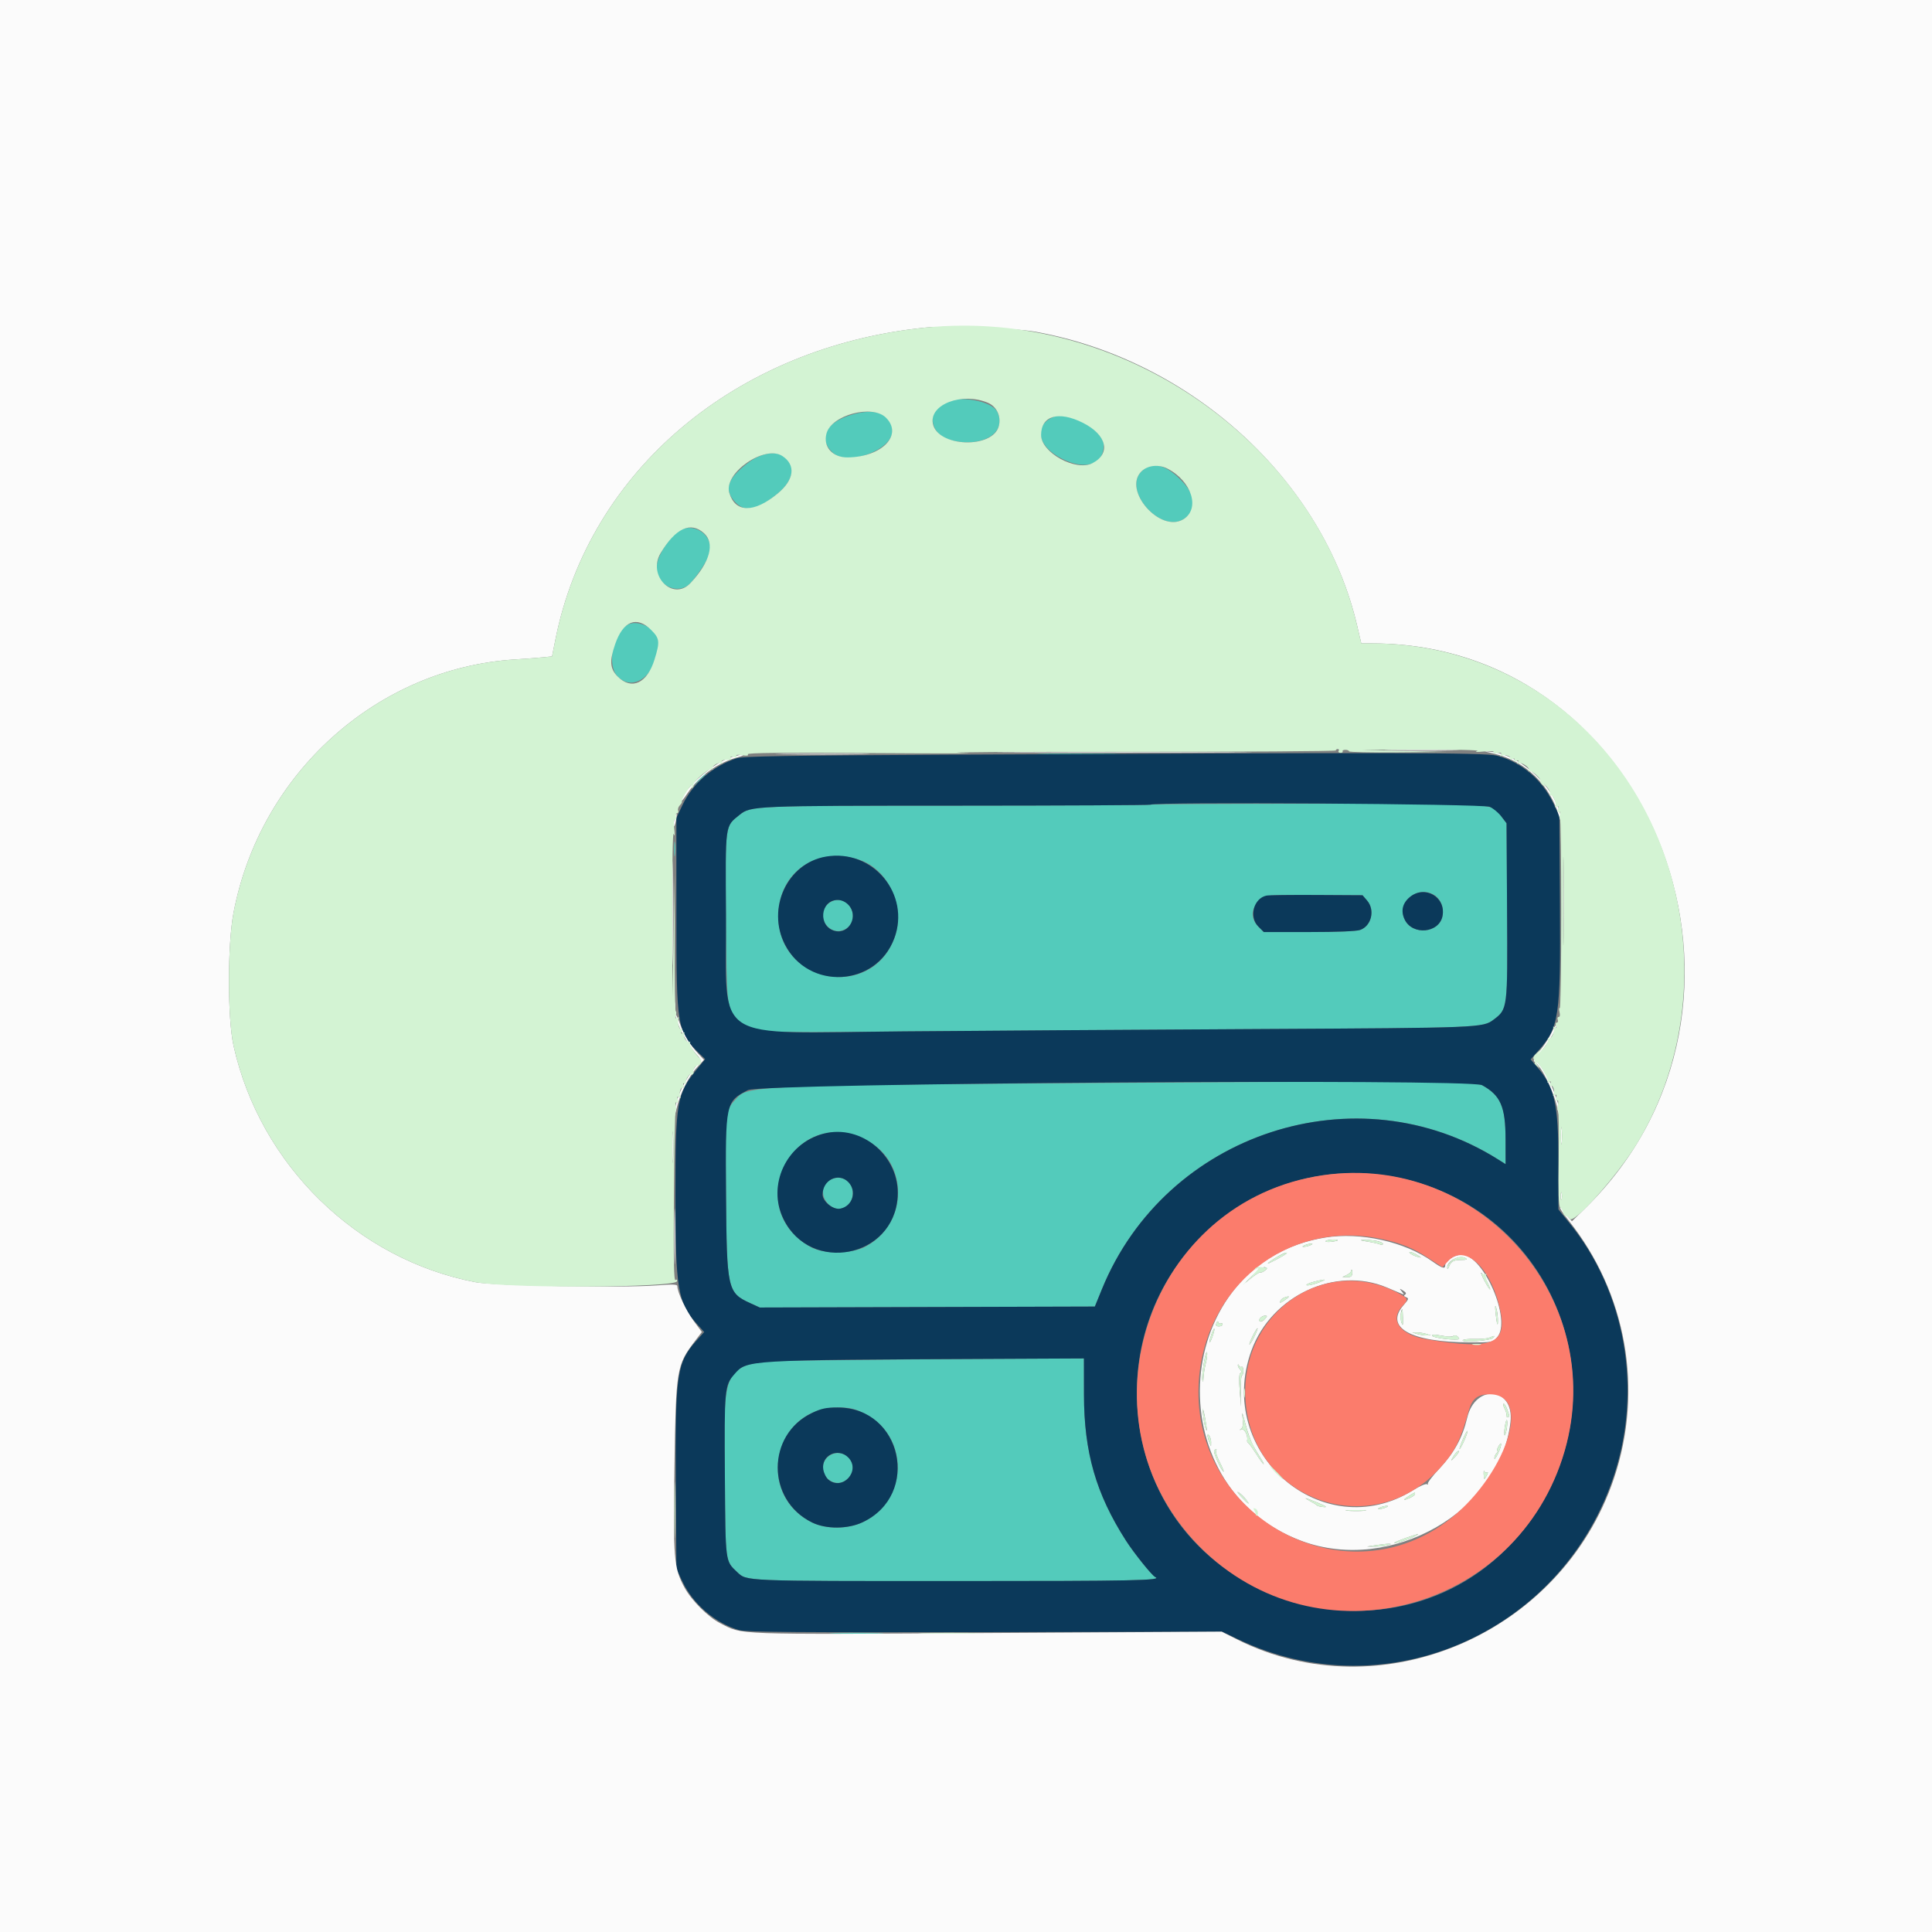 <svg id="svg" version="1.1" xmlns="http://www.w3.org/2000/svg" xmlns:xlink="http://www.w3.org/1999/xlink" width="400" height="400" viewBox="0, 0, 400,400"><rect x="0" y="0" width="400" height="400" fill="#808080" stroke="none"/><g id="svgg"><path id="path0" d="M195.220 83.424 C 191.847 85.254,192.642 89.914,196.517 91.025 C 203.062 92.902,208.615 89.736,206.511 85.325 C 205.371 82.934,198.314 81.745,195.220 83.424 M175.697 86.071 C 170.733 87.762,169.401 90.914,172.452 93.750 C 175.503 96.587,184.766 93.156,184.766 89.189 C 184.766 85.574,180.976 84.271,175.697 86.071 M218.164 86.310 C 213.882 88.081,214.767 92.429,219.935 95.013 C 224.744 97.418,228.516 96.176,228.516 92.188 C 228.516 89.043,221.368 84.985,218.164 86.310 M154.557 96.067 C 150.491 99.298,149.866 101.441,152.247 103.985 C 154.284 106.161,156.842 105.633,161.015 102.173 C 167.872 96.489,161.549 90.511,154.557 96.067 M236.298 97.626 C 232.425 101.499,240.167 110.364,244.953 107.537 C 247.859 105.820,247.795 102.879,244.782 99.694 C 241.407 96.125,238.506 95.418,236.298 97.626 M141.525 109.445 C 139.298 110.037,135.938 114.921,135.938 117.566 C 135.938 121.311,140.501 123.345,142.971 120.701 C 144.434 119.135,146.702 115.647,146.977 114.541 C 147.749 111.434,144.714 108.596,141.525 109.445 M129.883 129.378 C 126.851 131.117,125.608 137.795,127.891 140.078 C 131.358 143.545,136.328 139.329,136.328 132.921 C 136.328 130.373,132.151 128.077,129.883 129.378 M216.334 156.152 C 220.269 156.216,226.597 156.216,230.396 156.152 C 234.196 156.088,230.977 156.036,223.242 156.036 C 215.508 156.036,212.399 156.088,216.334 156.152 M144.702 161.426 L 143.555 162.695 144.824 161.548 C 146.008 160.479,146.273 160.156,145.972 160.156 C 145.904 160.156,145.333 160.728,144.702 161.426 M238.220 166.598 C 238.114 166.703,220.162 166.795,198.326 166.801 C 156.118 166.812,155.431 166.841,153.129 168.701 C 150.072 171.172,150.182 170.358,150.307 189.648 C 150.428 208.272,150.462 208.587,152.611 210.966 C 155.291 213.932,153.780 213.820,187.221 213.536 C 203.595 213.397,236.768 213.179,260.938 213.051 C 306.480 212.810,307.015 212.788,309.237 211.107 C 312.146 208.908,312.145 208.913,312.023 188.592 L 311.914 170.446 310.862 169.067 C 308.710 166.247,310.988 166.406,272.760 166.406 C 253.868 166.406,238.325 166.493,238.220 166.598 M139.578 175.781 C 139.578 177.178,139.649 177.749,139.736 177.051 C 139.822 176.353,139.822 175.210,139.736 174.512 C 139.649 173.813,139.578 174.385,139.578 175.781 M177.820 177.984 C 183.982 179.944,187.555 187.909,185.142 194.304 C 180.263 207.236,161.113 203.553,161.139 189.688 C 161.155 180.644,168.963 175.166,177.820 177.984 M297.045 185.371 C 298.299 186.192,298.974 187.967,298.663 189.625 C 297.988 193.220,292.417 193.740,290.812 190.357 C 289.094 186.736,293.611 183.121,297.045 185.371 M283.042 186.448 C 284.732 188.413,283.946 191.716,281.594 192.536 C 280.819 192.806,276.839 192.969,271.005 192.969 L 261.659 192.969 260.517 191.827 C 259.029 190.339,258.972 188.430,260.365 186.774 C 261.668 185.226,261.591 185.235,272.593 185.298 L 282.100 185.352 283.042 186.448 M171.271 187.287 C 168.753 189.805,171.800 194.038,174.956 192.406 C 177.806 190.932,176.656 186.328,173.438 186.328 C 172.676 186.328,171.876 186.683,171.271 187.287 M246.484 224.104 C 155.758 224.671,154.944 224.700,152.487 227.403 C 150.138 229.988,150.184 229.569,150.317 247.266 C 150.465 266.908,150.628 267.650,155.271 269.776 L 157.306 270.707 191.990 270.608 L 226.674 270.508 228.133 266.928 C 241.341 234.523,280.919 221.582,310.228 240.085 L 311.719 241.025 311.710 235.845 C 311.699 229.127,310.673 226.771,306.844 224.671 C 305.597 223.986,289.447 223.835,246.484 224.104 M179.139 235.927 C 188.201 240.388,188.194 253.357,179.126 258.134 C 176.371 259.585,170.636 259.662,168.049 258.283 C 153.258 250.395,164.107 228.527,179.139 235.927 M172.017 244.207 C 170.085 245.142,169.833 247.627,171.500 249.294 C 173.552 251.346,176.563 249.987,176.563 247.009 C 176.563 244.555,174.247 243.127,172.017 244.207 M171.680 281.630 C 148.425 281.929,149.898 280.295,150.078 305.583 C 150.206 323.633,150.143 323.137,152.602 325.463 C 154.637 327.389,153.550 327.344,197.682 327.344 C 234.932 327.344,240.807 327.224,239.158 326.497 C 238.512 326.213,234.751 321.524,233.100 318.945 C 226.904 309.269,224.438 300.692,224.423 288.770 L 224.414 281.251 206.055 281.337 C 195.957 281.385,180.488 281.517,171.680 281.630 M178.711 292.517 C 188.311 297.066,188.230 310.649,178.576 315.175 C 175.523 316.607,171.040 316.630,168.164 315.228 C 156.200 309.398,160.183 291.407,173.438 291.407 C 175.847 291.407,176.784 291.604,178.711 292.517 M171.225 301.787 C 169.343 303.669,170.800 307.031,173.499 307.031 C 175.042 307.031,176.563 305.480,176.563 303.906 C 176.563 301.137,173.207 299.804,171.225 301.787 M172.754 338.182 C 175.278 338.250,179.409 338.250,181.934 338.182 C 184.458 338.114,182.393 338.059,177.344 338.059 C 172.295 338.059,170.229 338.114,172.754 338.182 " stroke="none" fill="#53cbbb" fill-rule="evenodd"></path><path id="path1" d="M195.703 156.254 C 162.820 156.424,153.774 156.577,152.539 156.984 C 147.528 158.633,143.435 162.166,141.290 166.696 L 140.039 169.336 140.039 189.453 C 140.039 212.886,140.176 213.681,145.038 218.360 L 145.991 219.277 144.223 221.448 C 140.116 226.491,139.844 228.103,139.844 247.408 C 139.844 266.899,140.317 269.718,144.331 274.162 L 145.794 275.781 144.338 277.393 C 140.118 282.064,139.782 284.278,139.923 306.533 L 140.039 324.805 141.287 327.448 C 143.515 332.167,148.204 336.158,153.125 337.526 C 154.498 337.908,165.632 337.994,203.954 337.918 L 253.025 337.821 256.398 339.431 C 287.142 354.104,323.771 337.936,334.303 305.043 C 340.011 287.218,336.428 267.367,324.950 253.229 L 322.656 250.403 322.656 240.713 C 322.656 228.542,321.893 225.127,318.220 220.879 L 316.894 219.345 318.463 217.583 C 322.804 212.704,323.112 210.646,322.967 187.482 L 322.852 168.945 321.596 166.294 C 319.287 161.420,314.956 157.763,309.947 156.458 C 307.453 155.808,288.526 155.775,195.703 156.254 M308.459 167.047 C 309.202 167.400,310.283 168.309,310.862 169.067 L 311.914 170.446 312.023 188.592 C 312.145 208.913,312.146 208.908,309.237 211.107 C 307.015 212.788,306.480 212.810,260.938 213.051 C 236.768 213.179,203.595 213.397,187.221 213.536 C 146.636 213.880,150.481 216.368,150.307 189.648 C 150.182 170.358,150.072 171.172,153.129 168.701 C 155.431 166.841,156.118 166.812,198.326 166.801 C 220.162 166.795,238.114 166.703,238.220 166.598 C 238.828 165.990,307.152 166.427,308.459 167.047 M170.985 177.351 C 163.023 178.725,158.677 188.037,162.500 195.532 C 167.382 205.104,181.353 204.346,185.142 194.304 C 188.599 185.141,180.694 175.675,170.985 177.351 M291.856 185.753 C 290.352 187.018,289.988 188.621,290.812 190.357 C 292.417 193.740,297.988 193.220,298.663 189.625 C 299.400 185.694,294.940 183.157,291.856 185.753 M262.220 185.421 C 259.557 185.965,258.527 189.837,260.517 191.827 L 261.659 192.969 271.005 192.969 C 276.839 192.969,280.819 192.806,281.594 192.536 C 283.946 191.716,284.732 188.413,283.042 186.448 L 282.100 185.352 272.593 185.298 C 267.364 185.268,262.696 185.323,262.220 185.421 M175.604 187.287 C 177.859 189.542,175.861 193.494,172.849 192.738 C 169.295 191.846,169.802 186.328,173.438 186.328 C 174.199 186.328,174.999 186.683,175.604 187.287 M306.844 224.671 C 310.673 226.771,311.699 229.127,311.710 235.845 L 311.719 241.025 310.228 240.085 C 280.919 221.582,241.341 234.523,228.133 266.928 L 226.674 270.508 191.990 270.608 L 157.306 270.707 155.271 269.776 C 150.628 267.650,150.465 266.908,150.317 247.266 C 150.175 228.322,150.227 228.072,154.853 225.700 C 157.669 224.257,304.279 223.264,306.844 224.671 M170.508 234.715 C 162.796 236.733,158.756 245.356,162.219 252.406 C 167.815 263.803,185.026 260.452,185.852 247.804 C 186.397 239.461,178.410 232.648,170.508 234.715 M288.131 243.573 C 320.694 249.252,336.229 285.819,317.808 313.433 C 294.289 348.691,239.463 334.797,235.577 292.594 C 232.825 262.695,258.806 238.460,288.131 243.573 M175.604 244.709 C 177.483 246.588,176.536 249.739,173.941 250.240 C 172.497 250.519,170.313 248.757,170.313 247.314 C 170.313 244.305,173.587 242.692,175.604 244.709 M224.423 288.770 C 224.438 300.692,226.904 309.269,233.100 318.945 C 234.751 321.524,238.512 326.213,239.158 326.497 C 240.807 327.224,234.932 327.344,197.682 327.344 C 153.550 327.344,154.637 327.389,152.602 325.463 C 150.143 323.137,150.206 323.633,150.078 305.583 C 149.951 287.656,150.028 286.823,152.028 284.545 C 154.669 281.536,153.866 281.584,206.055 281.337 L 224.414 281.251 224.423 288.770 M168.164 292.517 C 158.641 297.030,158.641 310.587,168.164 315.228 C 171.040 316.630,175.523 316.607,178.576 315.175 C 190.688 309.497,186.776 291.407,173.438 291.407 C 171.028 291.407,170.091 291.604,168.164 292.517 M175.604 301.740 C 178.311 304.447,174.477 308.768,171.516 306.348 C 171.056 305.972,170.576 305.018,170.449 304.228 C 169.985 301.324,173.494 299.630,175.604 301.740 " stroke="none" fill="#0b395a" fill-rule="evenodd"></path><path id="path2" d="M0.000 200.000 L 0.000 400.000 200.000 400.000 L 400.000 400.000 400.000 200.000 L 400.000 0.000 200.000 0.000 L 0.000 0.000 0.000 200.000 M214.476 68.698 C 246.773 74.582,273.971 99.466,280.984 129.545 L 281.836 133.199 284.375 133.211 C 342.821 133.487,370.878 208.352,328.201 250.155 L 325.451 252.849 324.457 251.717 C 323.910 251.095,323.457 250.454,323.450 250.293 C 323.443 250.132,323.254 250.000,323.030 250.000 C 322.806 250.000,323.578 251.197,324.745 252.660 C 336.786 267.750,340.311 287.733,334.165 306.055 C 323.323 338.374,285.839 354.380,256.072 339.402 L 252.930 337.822 204.492 338.102 C 151.294 338.410,153.898 338.504,149.148 336.097 C 146.613 334.812,143.119 331.316,141.679 328.623 C 139.505 324.559,139.352 322.700,139.636 303.711 C 139.940 283.385,140.059 282.657,143.922 277.597 L 145.309 275.779 143.577 273.426 C 142.007 271.293,140.234 267.506,140.234 266.283 C 140.234 265.908,139.291 265.872,136.035 266.125 C 128.907 266.679,102.332 266.210,98.438 265.463 C 73.873 260.746,53.841 241.166,48.355 216.510 C 47.091 210.828,47.087 195.628,48.348 188.992 C 53.835 160.127,78.073 138.316,106.651 136.528 C 108.686 136.401,111.238 136.208,112.322 136.099 L 114.293 135.901 115.015 132.306 C 122.033 97.367,152.403 71.797,191.602 67.822 C 196.106 67.366,210.105 67.901,214.476 68.698 M288.208 155.371 C 291.713 155.435,297.338 155.435,300.708 155.370 C 304.078 155.305,301.211 155.252,294.336 155.252 C 287.461 155.253,284.703 155.306,288.208 155.371 M211.426 155.762 C 223.188 155.819,242.437 155.819,254.199 155.762 C 265.962 155.704,256.338 155.657,232.813 155.657 C 209.287 155.657,199.663 155.704,211.426 155.762 M309.277 156.028 C 315.810 157.536,320.955 162.522,322.854 169.185 C 323.374 171.010,323.428 171.082,323.260 169.727 C 322.490 163.510,315.088 156.323,308.780 155.666 C 306.910 155.472,306.928 155.486,309.277 156.028 M162.402 156.152 C 166.753 156.215,173.872 156.215,178.223 156.152 C 182.573 156.089,179.014 156.038,170.313 156.038 C 161.611 156.038,158.052 156.089,162.402 156.152 M150.621 157.071 C 146.813 158.615,141.016 163.935,141.016 165.885 C 141.016 166.059,141.618 165.307,142.353 164.214 C 144.769 160.628,148.550 157.920,152.734 156.781 C 153.862 156.474,154.142 156.301,153.516 156.298 C 152.979 156.295,151.676 156.643,150.621 157.071 M139.703 169.223 C 139.572 169.715,139.479 170.469,139.498 170.898 C 139.516 171.328,139.692 170.994,139.889 170.156 C 140.270 168.533,140.107 167.715,139.703 169.223 M139.242 189.063 C 139.242 198.623,139.293 202.534,139.355 197.754 C 139.417 192.974,139.417 185.151,139.355 180.371 C 139.293 175.591,139.242 179.502,139.242 189.063 M323.615 186.523 C 323.615 194.688,323.666 198.083,323.730 194.069 C 323.793 190.055,323.793 183.375,323.730 179.225 C 323.667 175.075,323.615 178.359,323.615 186.523 M323.159 207.227 C 323.162 208.301,323.237 208.694,323.327 208.100 C 323.417 207.506,323.415 206.627,323.322 206.147 C 323.229 205.667,323.156 206.152,323.159 207.227 M139.544 208.203 C 139.544 208.955,139.624 209.263,139.722 208.887 C 139.821 208.511,139.821 207.896,139.722 207.520 C 139.624 207.144,139.544 207.451,139.544 208.203 M139.864 210.054 C 139.799 211.600,142.403 216.458,144.412 218.542 C 145.142 219.298,145.126 219.346,143.320 221.732 C 141.295 224.407,139.911 227.670,139.631 230.426 C 139.480 231.916,139.549 231.789,140.032 229.688 C 140.769 226.480,142.536 222.901,144.351 220.945 L 145.757 219.429 144.620 218.211 C 142.803 216.263,141.715 214.494,140.768 211.947 C 140.282 210.640,139.875 209.788,139.864 210.054 M321.253 213.766 C 320.843 214.681,319.765 216.345,318.857 217.463 C 317.837 218.720,317.367 219.596,317.627 219.757 C 319.245 220.757,322.009 226.607,322.643 230.376 C 322.889 231.834,322.965 231.966,323.001 230.998 C 323.102 228.297,319.798 220.857,318.005 219.749 C 317.729 219.578,318.125 218.822,319.103 217.651 C 320.693 215.750,322.497 212.601,322.180 212.284 C 322.079 212.184,321.662 212.850,321.253 213.766 M139.216 237.500 C 139.216 240.400,139.277 241.587,139.352 240.137 C 139.427 238.687,139.427 236.313,139.352 234.863 C 139.277 233.413,139.216 234.600,139.216 237.500 M323.178 235.156 C 323.178 236.768,323.247 237.427,323.331 236.621 C 323.416 235.815,323.416 234.497,323.331 233.691 C 323.247 232.886,323.178 233.545,323.178 235.156 M323.138 247.656 C 323.138 248.408,323.218 248.716,323.316 248.340 C 323.414 247.964,323.414 247.349,323.316 246.973 C 323.218 246.597,323.138 246.904,323.138 247.656 M139.622 256.055 C 139.622 261.211,139.677 263.266,139.745 260.622 C 139.813 257.978,139.813 253.759,139.745 251.247 C 139.677 248.735,139.621 250.898,139.622 256.055 M274.360 256.224 C 242.486 261.317,238.940 307.815,269.567 319.063 C 288.045 325.848,310.613 312.964,312.729 294.421 C 313.556 287.171,305.451 286.388,303.764 293.555 C 302.807 297.624,301.096 300.756,298.048 304.020 C 296.556 305.617,295.462 307.064,295.617 307.236 C 295.772 307.407,295.692 307.429,295.440 307.285 C 295.188 307.140,293.870 307.714,292.510 308.561 C 273.854 320.177,251.423 300.746,259.093 279.615 C 263.215 268.259,276.488 262.070,287.109 266.551 C 288.506 267.140,289.912 267.733,290.234 267.869 C 290.755 268.088,290.755 268.035,290.234 267.393 C 289.682 266.712,289.697 266.702,290.512 267.209 C 291.106 267.579,291.231 267.835,290.913 268.032 C 290.589 268.232,290.653 268.395,291.127 268.577 C 291.722 268.805,291.663 268.994,290.628 270.174 C 286.557 274.810,291.979 277.898,304.232 277.921 C 309.030 277.930,309.053 277.925,309.993 276.834 C 313.018 273.322,307.148 259.766,302.602 259.766 C 301.174 259.766,299.219 261.024,299.219 261.942 C 299.219 262.797,298.608 262.620,296.583 261.179 C 290.819 257.076,281.722 255.048,274.360 256.224 M276.953 256.793 C 276.953 256.877,276.350 257.016,275.613 257.102 C 274.876 257.188,274.359 257.120,274.465 256.950 C 274.654 256.644,276.953 256.499,276.953 256.793 M284.863 256.891 C 285.669 257.025,286.328 257.305,286.328 257.515 C 286.328 257.724,286.021 257.771,285.645 257.618 C 285.269 257.465,284.082 257.205,283.008 257.039 C 281.707 256.839,281.446 256.723,282.227 256.694 C 282.871 256.669,284.058 256.758,284.863 256.891 M271.289 257.813 C 270.859 257.997,270.244 258.148,269.922 258.148 C 269.553 258.148,269.625 258.024,270.117 257.813 C 270.547 257.628,271.162 257.477,271.484 257.477 C 271.854 257.477,271.781 257.601,271.289 257.813 M294.141 260.328 C 294.141 260.411,293.613 260.280,292.969 260.037 C 292.324 259.793,291.797 259.453,291.797 259.279 C 291.797 259.106,292.324 259.237,292.969 259.570 C 293.613 259.904,294.141 260.244,294.141 260.328 M266.374 259.513 C 265.824 259.980,262.500 261.756,262.500 261.583 C 262.500 261.308,265.712 259.384,266.178 259.379 C 266.375 259.377,266.463 259.437,266.374 259.513 M303.475 260.514 C 303.851 260.751,303.584 260.859,302.622 260.859 C 300.957 260.859,300.449 261.128,299.997 262.247 C 299.766 262.819,299.651 262.888,299.634 262.463 C 299.578 261.061,302.222 259.720,303.475 260.514 M261.832 263.097 C 261.452 263.375,261.033 263.536,260.901 263.454 C 260.768 263.372,259.887 263.934,258.943 264.704 C 257.427 265.939,257.466 265.871,259.280 264.119 C 260.590 262.854,261.548 262.218,261.928 262.364 C 262.441 262.561,262.428 262.662,261.832 263.097 M279.971 263.672 C 279.928 264.240,279.642 264.446,278.921 264.427 L 277.930 264.400 278.809 263.976 C 279.292 263.743,279.688 263.404,279.688 263.222 C 279.688 263.040,279.764 262.891,279.859 262.891 C 279.953 262.891,280.003 263.242,279.971 263.672 M307.845 265.299 C 309.004 267.571,308.581 267.494,307.364 265.212 C 306.801 264.155,306.498 263.388,306.691 263.508 C 306.884 263.627,307.404 264.433,307.845 265.299 M272.852 265.603 C 271.777 265.988,270.733 266.206,270.530 266.089 C 270.327 265.972,270.942 265.667,271.897 265.411 C 274.521 264.708,275.054 264.815,272.852 265.603 M266.797 268.510 C 266.797 268.592,266.363 268.945,265.832 269.292 C 265.048 269.806,264.908 269.819,265.084 269.359 C 265.203 269.049,265.594 268.717,265.951 268.622 C 266.309 268.528,266.646 268.430,266.699 268.405 C 266.753 268.380,266.797 268.427,266.797 268.510 M310.117 273.014 C 310.175 274.994,309.903 274.333,309.649 271.875 C 309.506 270.488,309.542 270.073,309.753 270.703 C 309.932 271.240,310.096 272.280,310.117 273.014 M290.469 272.935 C 290.502 274.448,290.446 274.606,290.156 273.823 C 289.868 273.043,289.999 271.093,290.339 271.094 C 290.389 271.094,290.447 271.922,290.469 272.935 M261.863 273.103 C 261.512 273.492,261.063 273.710,260.866 273.589 C 260.380 273.288,261.160 272.396,261.909 272.396 C 262.424 272.396,262.418 272.490,261.863 273.103 M252.768 274.003 C 252.964 273.881,253.125 273.968,253.125 274.196 C 253.125 274.423,252.779 274.609,252.356 274.609 C 251.793 274.609,251.655 274.432,251.842 273.946 C 252.003 273.527,252.154 273.455,252.253 273.753 C 252.340 274.012,252.571 274.124,252.768 274.003 M251.006 276.792 C 250.698 277.633,250.433 278.127,250.418 277.890 C 250.380 277.293,251.228 274.926,251.414 275.112 C 251.497 275.195,251.314 275.951,251.006 276.792 M259.687 276.749 C 259.219 277.711,258.770 278.431,258.688 278.350 C 258.511 278.173,260.090 275.000,260.354 275.000 C 260.455 275.000,260.154 275.787,259.687 276.749 M295.313 276.172 L 296.289 276.485 295.313 276.485 C 294.775 276.485,293.896 276.344,293.359 276.172 L 292.383 275.859 293.359 275.859 C 293.896 275.859,294.775 276.000,295.313 276.172 M299.609 276.717 C 300.146 276.793,300.762 276.719,300.977 276.553 C 301.191 276.386,301.594 276.496,301.871 276.797 C 302.293 277.256,302.192 277.344,301.242 277.344 C 299.275 277.344,296.484 276.860,296.484 276.519 C 296.484 276.339,296.968 276.279,297.559 276.385 C 298.149 276.492,299.072 276.641,299.609 276.717 M309.050 277.044 C 308.508 277.586,302.516 278.013,302.842 277.486 C 302.957 277.300,304.056 277.178,305.285 277.215 C 306.515 277.252,307.894 277.131,308.350 276.947 C 309.505 276.480,309.600 276.494,309.050 277.044 M249.650 282.228 C 249.413 283.169,249.198 284.521,249.173 285.232 C 249.144 286.070,249.059 286.251,248.932 285.748 C 248.700 284.834,249.645 279.254,249.904 280.004 C 250.001 280.286,249.887 281.286,249.650 282.228 M257.065 282.987 C 257.261 282.866,257.422 283.216,257.422 283.766 C 257.422 284.316,257.290 284.765,257.129 284.765 C 256.968 284.764,256.860 286.214,256.890 287.987 L 256.943 291.211 256.665 287.891 C 256.480 285.678,256.527 284.478,256.804 284.294 C 257.091 284.103,257.069 283.866,256.735 283.532 C 256.468 283.265,256.264 282.862,256.281 282.637 C 256.298 282.411,256.401 282.447,256.510 282.717 C 256.618 282.987,256.868 283.109,257.065 282.987 M312.071 291.855 C 312.596 293.362,312.596 293.359,312.086 293.359 C 311.859 293.359,311.762 293.215,311.871 293.038 C 311.980 292.862,311.825 292.247,311.527 291.671 C 311.228 291.096,311.132 290.625,311.313 290.625 C 311.494 290.625,311.835 291.179,312.071 291.855 M249.754 295.117 C 249.908 296.147,249.873 296.413,249.652 295.898 C 249.468 295.469,249.214 294.150,249.087 292.969 C 248.834 290.611,249.311 292.147,249.754 295.117 M259.502 299.393 C 259.991 300.264,260.710 301.460,261.100 302.051 C 261.490 302.642,261.719 303.125,261.609 303.125 C 261.499 303.125,260.826 302.202,260.112 301.074 C 259.399 299.946,258.662 298.916,258.476 298.784 C 258.289 298.653,258.165 298.430,258.199 298.290 C 258.434 297.337,257.696 295.768,257.103 295.958 C 256.604 296.117,256.571 296.077,256.966 295.795 C 257.336 295.529,257.420 294.872,257.257 293.512 C 257.083 292.054,257.216 292.336,257.820 294.705 C 258.256 296.412,259.013 298.522,259.502 299.393 M311.928 295.959 C 311.558 297.934,311.247 297.324,311.576 295.268 C 311.726 294.327,311.926 293.785,312.019 294.065 C 312.112 294.344,312.071 295.197,311.928 295.959 M303.180 298.210 C 302.744 299.194,302.305 300.000,302.204 300.000 C 302.103 300.000,302.390 299.125,302.842 298.056 C 303.294 296.986,303.733 296.181,303.817 296.265 C 303.902 296.350,303.615 297.225,303.180 298.210 M250.748 298.633 L 250.726 299.414 250.391 298.633 C 249.889 297.465,249.889 296.489,250.391 297.266 C 250.599 297.588,250.760 298.203,250.748 298.633 M310.199 300.842 C 309.761 301.775,309.397 302.267,309.389 301.934 C 309.381 301.601,309.586 301.117,309.844 300.859 C 310.102 300.602,310.183 300.391,310.025 300.391 C 309.867 300.391,309.934 300.024,310.174 299.576 C 310.981 298.068,311.002 299.128,310.199 300.842 M251.767 300.376 C 251.639 300.583,251.983 301.637,252.532 302.720 C 253.080 303.802,253.441 304.688,253.333 304.688 C 252.942 304.688,251.151 300.741,251.376 300.376 C 251.504 300.169,251.696 300.000,251.804 300.000 C 251.911 300.000,251.895 300.169,251.767 300.376 M301.489 301.367 C 301.022 301.904,300.580 302.344,300.506 302.344 C 300.433 302.344,300.661 301.904,301.012 301.367 C 301.364 300.830,301.807 300.391,301.995 300.391 C 302.184 300.391,301.956 300.830,301.489 301.367 M307.885 304.838 C 308.117 304.695,308.097 304.936,307.838 305.422 C 307.271 306.480,307.236 306.467,307.178 305.176 C 307.152 304.585,307.211 304.322,307.309 304.592 C 307.408 304.862,307.667 304.973,307.885 304.838 M257.928 310.389 C 258.938 311.740,258.564 311.546,257.010 309.914 C 256.270 309.136,256.016 308.713,256.445 308.975 C 256.875 309.236,257.542 309.872,257.928 310.389 M292.969 309.312 C 292.969 309.493,292.521 309.844,291.974 310.094 C 290.468 310.780,290.288 310.634,291.602 309.792 C 293.011 308.889,292.969 308.904,292.969 309.312 M272.852 311.141 C 274.596 311.872,274.895 312.096,274.023 312.018 C 273.379 311.961,272.764 311.808,272.656 311.678 C 272.549 311.548,271.934 311.160,271.289 310.815 C 269.574 309.897,270.184 310.024,272.852 311.141 M286.914 312.109 C 286.484 312.294,285.869 312.445,285.547 312.445 C 285.178 312.445,285.250 312.321,285.742 312.109 C 286.172 311.925,286.787 311.774,287.109 311.774 C 287.479 311.774,287.406 311.898,286.914 312.109 M282.531 312.785 C 281.625 312.867,280.043 312.868,279.016 312.788 C 277.989 312.707,278.730 312.640,280.664 312.639 C 282.598 312.637,283.438 312.704,282.531 312.785 M292.383 318.325 C 290.775 319.036,288.327 319.746,288.673 319.401 C 288.937 319.137,293.066 317.648,293.555 317.640 C 293.770 317.636,293.242 317.944,292.383 318.325 M287.305 319.922 C 286.660 320.086,285.430 320.214,284.570 320.208 L 283.008 320.195 284.766 319.922 C 287.323 319.524,288.867 319.524,287.305 319.922 " stroke="none" fill="#fbfbfb" fill-rule="evenodd"></path><path id="path3" d="M272.266 243.585 C 236.845 250.011,222.969 294.548,248.391 320.212 C 272.694 344.748,314.296 333.834,323.953 300.388 C 333.187 268.411,305.166 237.616,272.266 243.585 M285.820 256.474 C 289.984 257.334,292.487 258.345,295.787 260.499 L 298.638 262.360 299.850 261.063 C 303.113 257.570,308.261 262.005,310.340 270.102 C 312.428 278.236,309.462 279.652,295.313 277.280 C 289.788 276.353,287.599 273.267,290.395 270.349 C 291.717 268.969,291.634 268.798,288.989 267.469 C 274.440 260.162,257.813 271.168,257.813 288.106 C 257.813 310.048,283.635 320.070,298.260 303.804 C 301.249 300.480,302.380 298.204,304.082 292.095 C 304.787 289.565,305.918 288.672,308.416 288.672 C 318.055 288.672,310.894 307.600,298.056 316.056 C 276.301 330.387,246.997 313.186,248.153 286.763 C 249.038 266.525,266.500 252.483,285.820 256.474 " stroke="none" fill="#fb7c6c" fill-rule="evenodd"></path><path id="path4" d="M191.602 67.822 C 152.403 71.797,122.033 97.367,115.015 132.306 L 114.293 135.901 112.322 136.099 C 111.238 136.208,108.686 136.401,106.651 136.528 C 78.073 138.316,53.835 160.127,48.348 188.992 C 47.087 195.628,47.091 210.828,48.355 216.510 C 53.841 241.166,73.873 260.746,98.438 265.463 C 105.270 266.775,139.710 266.622,140.156 265.278 C 140.270 264.934,140.165 264.841,139.869 265.023 C 139.510 265.245,139.431 261.239,139.526 247.538 C 139.593 237.763,139.755 229.830,139.885 229.910 C 140.015 229.989,140.034 229.594,139.926 229.032 C 139.801 228.375,139.878 228.100,140.141 228.263 C 140.402 228.424,140.472 228.208,140.332 227.674 C 140.168 227.046,140.242 226.912,140.624 227.148 C 140.965 227.358,141.042 227.312,140.855 227.010 C 140.489 226.417,140.966 224.923,141.430 225.210 C 141.627 225.332,141.672 225.130,141.531 224.761 C 141.357 224.309,141.421 224.182,141.726 224.370 C 142.001 224.540,142.107 224.451,141.995 224.141 C 141.893 223.862,142.174 223.193,142.619 222.656 C 143.063 222.119,143.297 221.927,143.138 222.228 C 142.945 222.593,143.001 222.682,143.305 222.494 C 143.557 222.339,143.684 222.084,143.587 221.927 C 143.323 221.500,144.041 220.508,144.615 220.508 C 145.113 220.508,145.341 219.516,144.929 219.141 C 143.857 218.166,142.624 216.250,142.833 215.885 C 142.977 215.635,142.950 215.560,142.773 215.720 C 142.329 216.122,141.296 214.557,141.639 214.001 C 141.824 213.702,141.744 213.658,141.400 213.871 C 141.021 214.105,140.952 214.011,141.140 213.520 C 141.282 213.152,141.242 212.946,141.053 213.063 C 140.615 213.333,140.121 211.438,140.478 210.859 C 140.651 210.579,140.565 210.538,140.233 210.743 C 139.851 210.979,139.777 210.845,139.941 210.217 C 140.062 209.754,140.046 209.375,139.905 209.375 C 139.764 209.375,139.659 203.003,139.671 195.215 L 139.693 181.055 139.468 193.750 L 139.242 206.445 139.191 189.063 C 139.161 178.862,139.280 172.083,139.478 172.656 C 139.707 173.316,139.743 172.952,139.591 171.532 C 139.443 170.153,139.503 169.516,139.764 169.677 C 140.004 169.826,140.081 169.614,139.957 169.141 C 139.845 168.711,139.943 168.359,140.177 168.359 C 140.410 168.359,140.508 168.118,140.395 167.824 C 140.282 167.529,140.455 167.023,140.779 166.698 C 141.104 166.374,141.276 166.016,141.163 165.903 C 140.961 165.700,142.913 162.500,143.239 162.500 C 143.331 162.500,143.280 162.703,143.127 162.951 C 142.953 163.233,143.020 163.296,143.305 163.119 C 143.557 162.964,143.674 162.693,143.566 162.518 C 143.252 162.010,146.832 158.914,147.373 159.225 C 147.636 159.377,147.721 159.356,147.561 159.180 C 147.159 158.736,148.725 157.702,149.280 158.046 C 149.559 158.218,149.624 158.152,149.451 157.873 C 149.193 157.454,149.734 157.268,151.070 157.316 C 151.336 157.326,151.441 157.150,151.302 156.926 C 151.143 156.668,151.361 156.599,151.893 156.738 C 152.432 156.879,152.643 156.809,152.479 156.543 C 152.306 156.264,152.693 156.204,153.659 156.361 C 154.650 156.522,155.014 156.462,154.831 156.166 C 154.640 155.857,161.969 155.788,181.287 155.920 C 195.983 156.020,203.965 155.997,199.023 155.869 C 194.082 155.741,209.507 155.642,233.301 155.650 C 257.095 155.658,276.563 155.532,276.563 155.371 C 276.563 155.210,276.749 155.078,276.976 155.078 C 277.204 155.078,277.281 155.254,277.148 155.469 C 277.016 155.684,277.191 155.859,277.539 155.859 C 277.887 155.859,278.086 155.721,277.981 155.552 C 277.877 155.384,278.130 155.246,278.544 155.246 C 278.958 155.246,279.297 155.384,279.297 155.552 C 279.297 155.721,283.823 155.821,289.355 155.773 L 299.414 155.687 290.625 155.469 L 281.836 155.251 294.336 155.203 C 301.663 155.176,306.432 155.294,305.859 155.489 C 305.226 155.705,305.693 155.742,307.184 155.593 C 308.657 155.447,309.399 155.504,309.247 155.751 C 309.102 155.984,309.413 156.060,310.031 155.942 C 310.800 155.794,310.976 155.872,310.740 156.254 C 310.532 156.590,310.580 156.666,310.881 156.480 C 311.474 156.114,312.968 156.591,312.681 157.055 C 312.559 157.252,312.760 157.297,313.130 157.156 C 313.581 156.982,313.709 157.046,313.520 157.351 C 313.332 157.656,313.459 157.720,313.911 157.546 C 314.402 157.358,314.496 157.428,314.262 157.806 C 314.052 158.146,314.093 158.230,314.382 158.052 C 314.979 157.683,316.854 158.957,316.536 159.515 C 316.396 159.760,316.429 159.827,316.610 159.662 C 316.985 159.321,319.205 161.298,318.936 161.734 C 318.838 161.892,319.064 162.260,319.438 162.553 C 320.029 163.017,320.066 163.007,319.727 162.482 C 319.512 162.149,319.732 162.325,320.215 162.872 C 320.699 163.419,321.009 164.096,320.903 164.376 C 320.798 164.655,320.860 164.793,321.041 164.681 C 321.484 164.407,322.344 166.354,322.015 166.887 C 321.849 167.155,321.940 167.193,322.267 166.991 C 322.649 166.755,322.723 166.890,322.559 167.518 C 322.418 168.058,322.488 168.268,322.754 168.104 C 323.021 167.939,323.091 168.149,322.950 168.689 C 322.828 169.153,322.845 169.461,322.986 169.374 C 323.127 169.287,323.242 178.147,323.242 189.063 C 323.242 199.979,323.103 208.824,322.934 208.719 C 322.764 208.614,322.739 208.982,322.878 209.538 C 323.033 210.155,322.968 210.547,322.711 210.547 C 322.479 210.547,322.391 210.811,322.515 211.133 C 322.639 211.455,322.551 211.719,322.320 211.719 C 322.088 211.719,322.012 212.011,322.149 212.369 C 322.330 212.841,322.257 212.931,321.881 212.699 C 321.523 212.478,321.456 212.529,321.665 212.868 C 322.018 213.438,321.131 215.303,320.649 215.005 C 320.469 214.894,320.408 215.032,320.514 215.312 C 320.620 215.591,320.046 216.534,319.240 217.406 C 318.433 218.278,318.125 218.541,318.555 217.992 L 319.336 216.992 318.267 217.935 C 317.523 218.590,317.314 219.017,317.580 219.338 C 317.790 219.591,317.871 219.889,317.761 220.000 C 317.650 220.111,317.871 220.446,318.252 220.745 C 318.882 221.240,318.897 221.227,318.409 220.605 C 318.114 220.229,317.974 219.922,318.097 219.922 C 318.601 219.922,320.725 223.477,320.468 223.892 C 320.285 224.188,320.366 224.232,320.709 224.020 C 321.088 223.786,321.158 223.879,320.969 224.370 C 320.828 224.740,320.873 224.941,321.070 224.819 C 321.534 224.532,322.011 226.026,321.645 226.619 C 321.458 226.922,321.535 226.968,321.876 226.757 C 322.258 226.521,322.332 226.655,322.168 227.283 C 322.027 227.823,322.097 228.034,322.363 227.869 C 322.643 227.697,322.695 228.047,322.522 228.943 C 322.382 229.675,322.398 230.070,322.560 229.822 C 322.721 229.573,322.789 233.946,322.711 239.538 C 322.607 247.047,322.690 249.779,323.030 249.989 C 323.283 250.146,323.538 250.607,323.598 251.016 C 323.658 251.424,323.917 251.758,324.173 251.758 C 324.428 251.758,324.802 252.021,325.002 252.344 C 325.782 253.601,334.993 243.260,338.996 236.634 C 355.558 209.214,350.523 172.071,327.278 150.205 C 315.691 139.304,300.501 133.287,284.375 133.211 L 281.836 133.199 280.984 129.545 C 272.093 91.409,232.004 63.726,191.602 67.822 M204.501 83.377 C 206.335 84.143,207.308 86.162,206.808 88.166 C 205.602 93.007,194.058 92.597,193.135 87.680 C 192.393 83.724,199.181 81.154,204.501 83.377 M183.438 86.484 C 187.007 90.054,182.616 94.611,175.521 94.701 C 172.359 94.741,170.359 92.488,171.118 89.740 C 172.178 85.903,180.624 83.670,183.438 86.484 M224.177 87.526 C 229.144 90.012,230.073 93.881,226.185 95.892 C 222.753 97.667,215.547 93.715,215.547 90.058 C 215.547 86.073,219.158 85.014,224.177 87.526 M161.981 94.416 C 164.822 96.277,164.442 99.333,161.015 102.173 C 156.099 106.248,152.248 106.199,150.992 102.045 C 149.759 97.963,158.322 92.018,161.981 94.416 M241.724 97.033 C 246.780 99.647,248.552 105.411,244.953 107.537 C 240.167 110.364,232.425 101.499,236.298 97.626 C 237.600 96.324,239.873 96.075,241.724 97.033 M145.755 110.398 C 148.055 112.480,146.998 116.389,142.971 120.701 C 139.348 124.579,133.974 119.191,136.784 114.499 C 139.880 109.331,143.000 107.905,145.755 110.398 M134.812 130.423 C 136.581 132.193,136.656 132.842,135.511 136.548 C 133.990 141.472,130.774 142.961,127.891 140.078 C 126.285 138.472,126.158 136.878,127.359 133.377 C 129.012 128.554,131.827 127.438,134.812 130.423 M323.730 194.069 C 323.666 198.083,323.615 194.688,323.615 186.523 C 323.615 178.359,323.667 175.075,323.730 179.225 C 323.793 183.375,323.793 190.055,323.730 194.069 M139.352 240.137 C 139.277 241.587,139.216 240.400,139.216 237.500 C 139.216 234.600,139.277 233.413,139.352 234.863 C 139.427 236.313,139.427 238.687,139.352 240.137 M323.331 236.621 C 323.247 237.427,323.178 236.768,323.178 235.156 C 323.178 233.545,323.247 232.886,323.331 233.691 C 323.416 234.497,323.416 235.815,323.331 236.621 M323.316 248.340 C 323.218 248.716,323.138 248.408,323.138 247.656 C 323.138 246.904,323.218 246.597,323.316 246.973 C 323.414 247.349,323.414 247.964,323.316 248.340 M274.465 256.950 C 274.359 257.120,274.876 257.188,275.613 257.102 C 276.350 257.016,276.953 256.877,276.953 256.793 C 276.953 256.499,274.654 256.644,274.465 256.950 M283.008 257.039 C 284.082 257.205,285.269 257.465,285.645 257.618 C 286.021 257.771,286.328 257.724,286.328 257.515 C 286.328 257.088,284.019 256.626,282.227 256.694 C 281.446 256.723,281.707 256.839,283.008 257.039 M270.117 257.813 C 269.625 258.024,269.553 258.148,269.922 258.148 C 270.244 258.148,270.859 257.997,271.289 257.813 C 271.781 257.601,271.854 257.477,271.484 257.477 C 271.162 257.477,270.547 257.628,270.117 257.813 M291.797 259.279 C 291.797 259.453,292.324 259.793,292.969 260.037 C 293.613 260.280,294.141 260.411,294.141 260.328 C 294.141 260.244,293.613 259.904,292.969 259.570 C 292.324 259.237,291.797 259.106,291.797 259.279 M264.160 260.377 C 263.247 260.925,262.500 261.467,262.500 261.583 C 262.500 261.756,265.824 259.980,266.374 259.513 C 266.996 258.985,265.524 259.560,264.160 260.377 M301.563 260.433 C 300.568 260.799,299.608 261.809,299.634 262.463 C 299.651 262.888,299.766 262.819,299.997 262.247 C 300.449 261.128,300.957 260.859,302.622 260.859 C 303.584 260.859,303.851 260.751,303.475 260.514 C 302.870 260.131,302.435 260.112,301.563 260.433 M259.884 262.624 C 259.750 262.841,259.843 262.889,260.096 262.733 C 261.012 262.166,260.501 262.907,258.887 264.485 L 257.227 266.107 258.943 264.706 C 259.887 263.935,260.768 263.372,260.901 263.454 C 261.033 263.536,261.481 263.355,261.895 263.051 C 262.310 262.748,262.484 262.485,262.282 262.467 C 262.079 262.450,261.511 262.390,261.019 262.336 C 260.526 262.282,260.016 262.412,259.884 262.624 M279.688 263.222 C 279.688 263.404,279.292 263.743,278.809 263.976 L 277.930 264.400 278.921 264.427 C 279.642 264.446,279.928 264.240,279.971 263.672 C 280.003 263.242,279.953 262.891,279.859 262.891 C 279.764 262.891,279.688 263.040,279.688 263.222 M307.350 265.184 C 307.921 266.256,308.448 267.073,308.520 267.001 C 308.592 266.929,308.368 266.321,308.021 265.650 C 307.674 264.979,307.513 264.216,307.664 263.953 C 307.814 263.691,307.794 263.607,307.618 263.766 C 307.442 263.925,307.076 263.871,306.805 263.646 C 306.533 263.420,306.778 264.113,307.350 265.184 M271.897 265.411 C 270.942 265.667,270.327 265.972,270.530 266.089 C 270.733 266.206,271.777 265.988,272.852 265.603 C 275.054 264.815,274.521 264.708,271.897 265.411 M265.951 268.622 C 265.594 268.717,265.203 269.049,265.084 269.359 C 264.908 269.819,265.048 269.806,265.832 269.292 C 266.590 268.796,267.198 268.173,266.699 268.405 C 266.646 268.430,266.309 268.528,265.951 268.622 M309.649 271.875 C 309.771 273.057,309.936 274.097,310.014 274.186 C 310.288 274.499,310.075 271.671,309.753 270.703 C 309.542 270.073,309.506 270.488,309.649 271.875 M290.026 271.982 C 289.904 272.470,289.962 273.299,290.156 273.823 C 290.446 274.606,290.502 274.448,290.469 272.935 C 290.425 270.867,290.348 270.701,290.026 271.982 M260.912 272.882 C 260.255 273.674,261.157 273.884,261.863 273.103 C 262.418 272.490,262.424 272.396,261.909 272.396 C 261.583 272.396,261.134 272.615,260.912 272.882 M251.842 273.946 C 251.655 274.432,251.793 274.609,252.356 274.609 C 252.779 274.609,253.125 274.423,253.125 274.196 C 253.125 273.968,252.964 273.881,252.768 274.003 C 252.571 274.124,252.340 274.012,252.253 273.753 C 252.154 273.455,252.003 273.527,251.842 273.946 M250.826 276.210 C 250.587 276.898,250.403 277.654,250.418 277.890 C 250.433 278.127,250.698 277.633,251.006 276.792 C 251.314 275.951,251.497 275.195,251.414 275.112 C 251.330 275.028,251.066 275.523,250.826 276.210 M259.356 276.600 C 258.907 277.481,258.606 278.268,258.688 278.350 C 258.770 278.431,259.219 277.711,259.687 276.749 C 260.751 274.558,260.464 274.429,259.356 276.600 M293.359 276.172 C 293.896 276.344,294.775 276.485,295.313 276.485 L 296.289 276.485 295.313 276.172 C 294.775 276.000,293.896 275.859,293.359 275.859 L 292.383 275.859 293.359 276.172 M296.484 276.519 C 296.484 276.860,299.275 277.344,301.242 277.344 C 302.192 277.344,302.293 277.256,301.871 276.797 C 301.594 276.496,301.191 276.386,300.977 276.553 C 300.602 276.842,299.904 276.808,297.559 276.385 C 296.968 276.279,296.484 276.339,296.484 276.519 M308.350 276.947 C 307.894 277.131,306.515 277.252,305.285 277.215 C 304.056 277.178,302.957 277.300,302.842 277.486 C 302.516 278.013,308.508 277.586,309.050 277.044 C 309.600 276.494,309.505 276.480,308.350 276.947 M304.985 278.401 C 305.471 278.495,306.174 278.491,306.548 278.393 C 306.921 278.296,306.523 278.219,305.664 278.224 C 304.805 278.228,304.499 278.308,304.985 278.401 M249.231 282.233 C 248.959 283.740,248.824 285.322,248.932 285.748 C 249.059 286.251,249.144 286.070,249.173 285.232 C 249.198 284.521,249.413 283.169,249.650 282.228 C 249.887 281.286,250.001 280.286,249.904 280.004 C 249.807 279.723,249.504 280.725,249.231 282.233 M256.281 282.637 C 256.264 282.862,256.468 283.265,256.735 283.532 C 257.069 283.866,257.091 284.103,256.804 284.294 C 256.527 284.478,256.480 285.678,256.665 287.891 L 256.943 291.211 256.890 287.987 C 256.860 286.214,256.968 284.764,257.129 284.765 C 257.290 284.765,257.422 284.316,257.422 283.766 C 257.422 283.216,257.261 282.866,257.065 282.987 C 256.868 283.109,256.618 282.987,256.510 282.717 C 256.401 282.447,256.298 282.411,256.281 282.637 M257.520 288.477 C 257.525 289.336,257.605 289.642,257.698 289.156 C 257.792 288.670,257.788 287.967,257.690 287.593 C 257.592 287.220,257.516 287.617,257.520 288.477 M311.527 291.671 C 311.825 292.247,311.980 292.862,311.871 293.038 C 311.762 293.215,311.859 293.359,312.086 293.359 C 312.596 293.359,312.596 293.362,312.071 291.855 C 311.835 291.179,311.494 290.625,311.313 290.625 C 311.132 290.625,311.228 291.096,311.527 291.671 M249.087 292.969 C 249.214 294.150,249.468 295.469,249.652 295.898 C 250.030 296.778,249.739 294.451,249.189 292.188 C 248.938 291.153,248.913 291.344,249.087 292.969 M257.257 293.512 C 257.420 294.872,257.336 295.529,256.966 295.795 C 256.571 296.077,256.604 296.117,257.103 295.958 C 257.696 295.768,258.434 297.337,258.199 298.290 C 258.165 298.430,258.289 298.653,258.476 298.784 C 258.662 298.916,259.399 299.946,260.112 301.074 C 260.826 302.202,261.499 303.125,261.609 303.125 C 261.719 303.125,261.490 302.642,261.100 302.051 C 259.383 299.448,258.560 297.605,257.820 294.705 C 257.216 292.336,257.083 292.054,257.257 293.512 M311.576 295.268 C 311.425 296.209,311.385 297.062,311.485 297.162 C 311.748 297.425,312.222 294.673,312.019 294.065 C 311.926 293.785,311.726 294.327,311.576 295.268 M302.842 298.056 C 302.390 299.125,302.103 300.000,302.204 300.000 C 302.468 300.000,304.002 296.450,303.817 296.265 C 303.733 296.181,303.294 296.986,302.842 298.056 M250.033 297.266 C 250.045 297.588,250.206 298.203,250.391 298.633 L 250.726 299.414 250.748 298.633 C 250.760 298.203,250.599 297.588,250.391 297.266 C 250.054 296.745,250.014 296.745,250.033 297.266 M310.174 299.576 C 309.934 300.024,309.867 300.391,310.025 300.391 C 310.183 300.391,310.102 300.602,309.844 300.859 C 309.586 301.117,309.381 301.601,309.389 301.934 C 309.397 302.267,309.761 301.775,310.199 300.842 C 311.002 299.128,310.981 298.068,310.174 299.576 M251.376 300.376 C 251.151 300.741,252.942 304.688,253.333 304.688 C 253.441 304.688,253.080 303.802,252.532 302.720 C 251.983 301.637,251.639 300.583,251.767 300.376 C 251.895 300.169,251.911 300.000,251.804 300.000 C 251.696 300.000,251.504 300.169,251.376 300.376 M301.012 301.367 C 300.661 301.904,300.433 302.344,300.506 302.344 C 300.580 302.344,301.022 301.904,301.489 301.367 C 301.956 300.830,302.184 300.391,301.995 300.391 C 301.807 300.391,301.364 300.830,301.012 301.367 M139.622 312.695 C 139.622 317.852,139.677 319.907,139.745 317.263 C 139.813 314.619,139.813 310.400,139.745 307.888 C 139.677 305.376,139.621 307.539,139.622 312.695 M264.063 304.883 C 264.791 305.635,265.476 306.250,265.583 306.250 C 265.690 306.250,265.182 305.635,264.453 304.883 C 263.724 304.131,263.040 303.516,262.933 303.516 C 262.825 303.516,263.334 304.131,264.063 304.883 M307.178 305.176 C 307.236 306.467,307.271 306.480,307.838 305.422 C 308.097 304.936,308.117 304.695,307.885 304.838 C 307.667 304.973,307.408 304.862,307.309 304.592 C 307.211 304.322,307.152 304.585,307.178 305.176 M257.010 309.914 C 257.751 310.692,258.418 311.328,258.493 311.328 C 258.825 311.328,257.151 309.404,256.445 308.975 C 256.016 308.713,256.270 309.136,257.010 309.914 M291.602 309.792 C 290.288 310.634,290.468 310.780,291.974 310.094 C 292.521 309.844,292.969 309.493,292.969 309.312 C 292.969 308.904,293.011 308.889,291.602 309.792 M271.289 310.815 C 271.934 311.160,272.549 311.548,272.656 311.678 C 272.764 311.808,273.379 311.961,274.023 312.018 C 274.895 312.096,274.596 311.872,272.852 311.141 C 270.184 310.024,269.574 309.897,271.289 310.815 M285.742 312.109 C 285.250 312.321,285.178 312.445,285.547 312.445 C 285.869 312.445,286.484 312.294,286.914 312.109 C 287.406 311.898,287.479 311.774,287.109 311.774 C 286.787 311.774,286.172 311.925,285.742 312.109 M259.642 312.602 C 259.811 312.868,259.952 313.203,259.955 313.346 C 259.970 313.994,260.389 313.950,260.438 313.296 C 260.469 312.893,260.233 312.463,259.914 312.341 C 259.521 312.190,259.433 312.274,259.642 312.602 M279.016 312.788 C 280.043 312.868,281.625 312.867,282.531 312.785 C 283.438 312.704,282.598 312.637,280.664 312.639 C 278.730 312.640,277.989 312.707,279.016 312.788 M291.016 318.426 C 289.834 318.855,288.780 319.294,288.673 319.401 C 288.327 319.746,290.775 319.036,292.383 318.325 C 294.476 317.399,293.683 317.458,291.016 318.426 M284.766 319.922 L 283.008 320.195 284.570 320.208 C 285.430 320.214,286.660 320.086,287.305 319.922 C 288.867 319.524,287.323 319.524,284.766 319.922 M191.309 338.183 C 194.155 338.249,198.813 338.249,201.660 338.183 C 204.507 338.116,202.178 338.061,196.484 338.061 C 190.791 338.061,188.462 338.116,191.309 338.183 " stroke="none" fill="#d3f3d3" fill-rule="evenodd"></path></g></svg>